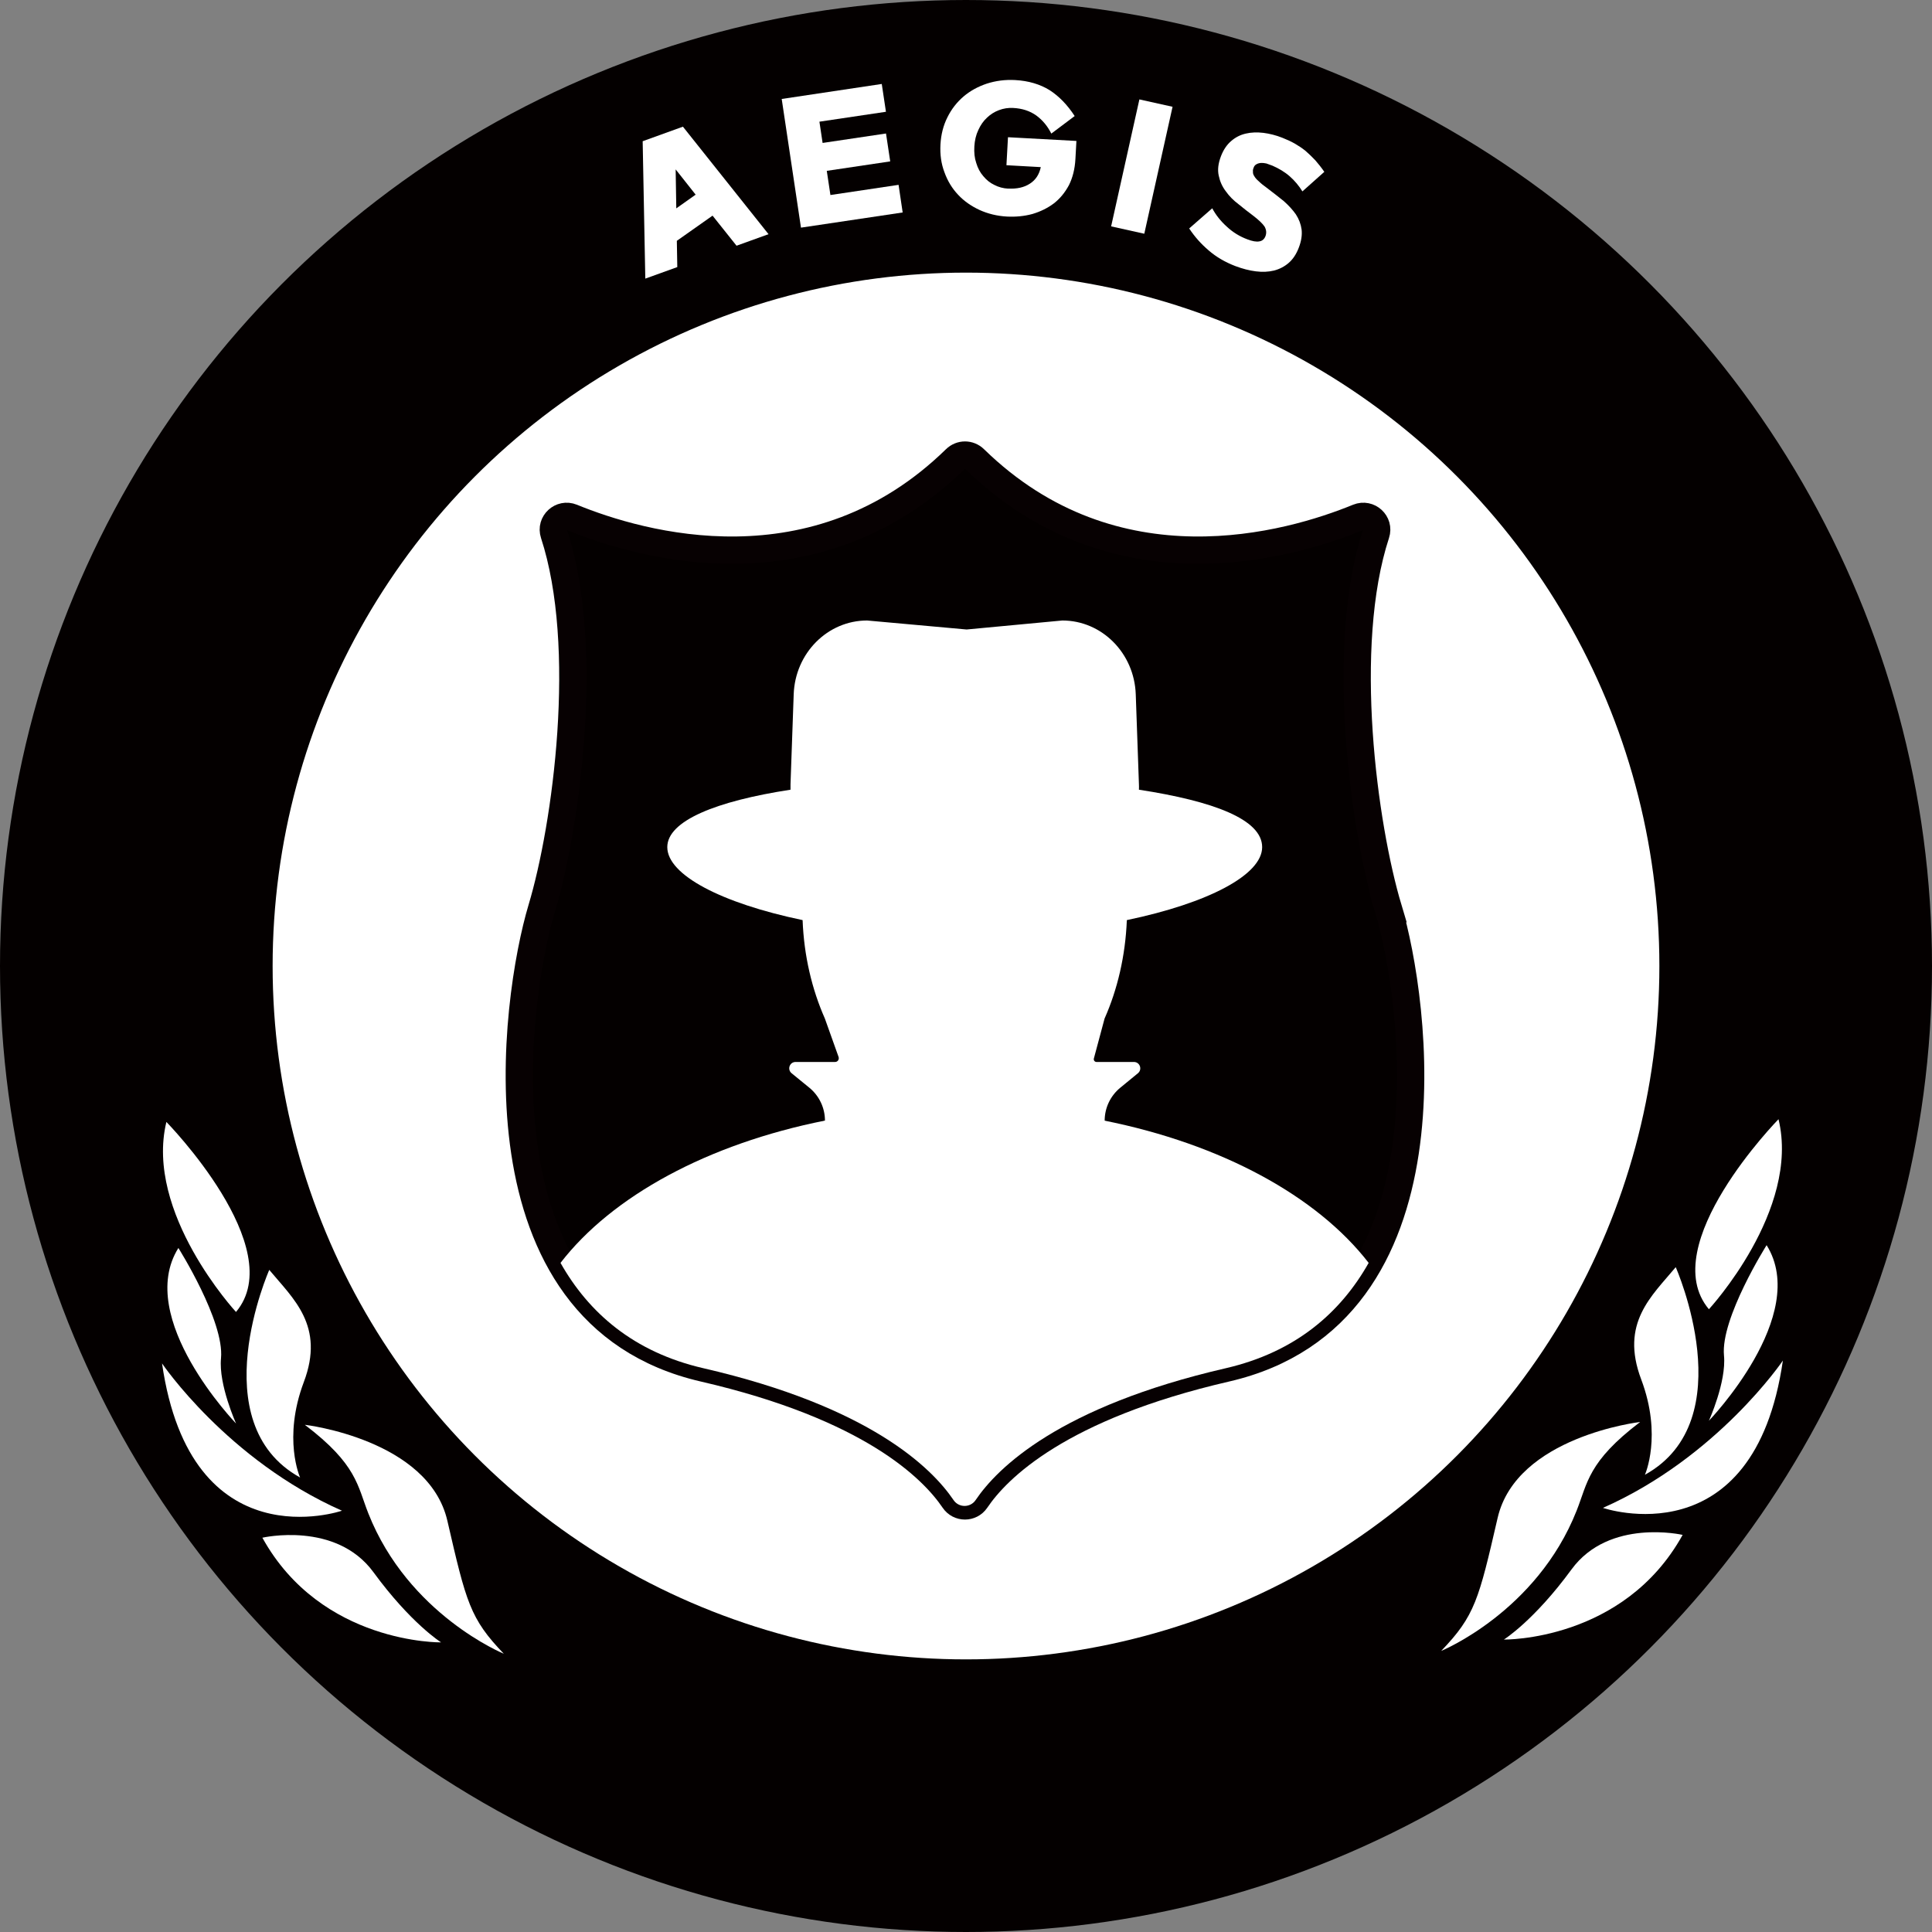 <svg viewBox="0 0 212.6 212.6" xmlns="http://www.w3.org/2000/svg"><rect x="0" y="0" width="212.6" height="212.6" fill="#808080" stroke="none"/><circle cx="106.3" cy="106.3" fill="#fff" r="91.3" stroke="#040000" stroke-miterlimit="10" stroke-width="30"/><circle cx="105.95" cy="106.45" fill="none" r="91.3"/><path d="m71.01 30.66-.29-15.12 4.43-1.6 9.42 11.83-3.52 1.27-2.64-3.31-3.93 2.77.05 2.89zm3.41-7.73 2.13-1.51-2.2-2.78z" fill="#fff"/><path d="m97.5 14.71.46 3.05-6.98 1.04.4 2.66 7.5-1.12.45 3.04-11.19 1.67-2.12-14.16 11.01-1.65.46 3.06-7.32 1.09.35 2.34 6.98-1.04z" fill="#fff"/><path d="m110.94 20.75c.95.05 1.75-.12 2.39-.54.63-.4 1.03-1.01 1.2-1.82l-3.78-.21.17-3.08 7.53.41-.11 1.99c-.06 1.11-.31 2.07-.71 2.87-.44.82-.98 1.48-1.66 2.01-.69.52-1.49.91-2.37 1.17-.89.24-1.83.33-2.8.28-1.09-.06-2.09-.31-3-.72-.93-.43-1.73-.99-2.37-1.68-.66-.7-1.16-1.52-1.5-2.47-.36-.94-.5-1.95-.44-3.06.06-1.09.31-2.09.77-3 .44-.89 1.03-1.65 1.78-2.29.72-.61 1.57-1.08 2.56-1.41.97-.31 2-.45 3.11-.39 1.47.08 2.74.46 3.79 1.11 1.04.67 1.96 1.62 2.76 2.85l-2.57 1.93c-.41-.81-.95-1.47-1.64-1.98-.71-.51-1.56-.79-2.56-.84-.54-.03-1.06.05-1.56.24-.51.19-.94.47-1.32.83-.4.37-.71.82-.95 1.35-.26.54-.4 1.15-.44 1.81-.04.68.02 1.28.21 1.83.17.57.43 1.05.77 1.44.34.41.73.74 1.22.97.46.24.97.38 1.54.41z" fill="#fff"/><path d="m129.03 11.75-3.11 13.97-3.65-.81 3.11-13.97z" fill="#fff"/><path d="m133.39 22.91c.39.73.92 1.41 1.61 2.03.66.62 1.43 1.09 2.27 1.4.55.21.99.29 1.32.22.31-.05.53-.24.66-.56.14-.37.1-.71-.09-1.06-.22-.33-.64-.73-1.25-1.2-.54-.4-1.07-.82-1.61-1.26-.57-.43-1.04-.9-1.41-1.43-.4-.52-.65-1.1-.78-1.73-.14-.63-.06-1.33.25-2.14.27-.7.64-1.25 1.12-1.66.46-.4.99-.68 1.61-.82.59-.14 1.24-.16 1.94-.08.68.09 1.38.26 2.08.54.49.19.94.4 1.37.64.41.24.81.5 1.19.81.36.31.71.66 1.07 1.03.32.37.66.79.99 1.27l-2.41 2.15c-.38-.61-.85-1.18-1.4-1.66-.56-.49-1.21-.87-1.9-1.17-.23-.09-.45-.17-.66-.24-.23-.05-.43-.07-.61-.06-.2.02-.36.07-.48.14-.15.08-.25.19-.31.36-.07.17-.11.32-.08.47-.02.15.03.32.14.48.09.17.26.37.51.58.22.22.53.47.95.77.63.47 1.23.96 1.79 1.4.53.47.98.96 1.33 1.46.34.52.55 1.08.63 1.67.07.61-.03 1.28-.32 2.02-.27.7-.64 1.25-1.1 1.65s-1.02.69-1.61.84c-.62.15-1.28.18-2 .09-.73-.09-1.49-.29-2.26-.58-1.12-.43-2.1-1-2.92-1.71-.84-.71-1.57-1.53-2.16-2.43l2.55-2.23z" fill="#fff"/><path d="m152.78 100c-2.71-9.05-5.43-28.84-1.36-41.26.39-1.19-.8-2.28-1.96-1.81-7.6 3.11-26.79 8.64-42.22-6.42-.59-.58-1.51-.58-2.1 0-15.43 15.06-34.62 9.53-42.22 6.42-1.16-.47-2.35.62-1.96 1.81 4.07 12.43 1.36 32.22-1.36 41.26-2.97 9.91-7.93 44.61 17.84 50.56 18.34 4.23 25.14 10.98 27.53 14.51.58.86 1.85.86 2.43 0 2.39-3.54 9.19-10.28 27.53-14.51 25.78-5.95 20.82-40.65 17.84-50.56z" fill="#040000" stroke="#070102" stroke-miterlimit="10" stroke-width="3"/><g fill="#fff"><path d="m121.56 123.31c0-1.4.63-2.72 1.71-3.61l1.95-1.6c.51-.42.21-1.24-.44-1.24h-4.12c-.2 0-.34-.19-.29-.38l1.18-4.4c1.42-3.2 2.29-6.89 2.45-10.83 8.96-1.87 14.89-4.98 14.89-8.03s-5.35-5.06-13.56-6.32c0-.2.02-.4 0-.6l-.35-9.9c-.16-4.53-3.73-8.12-8.08-8.12l-10.53.99-10.95-.99c-4.35 0-7.92 3.59-8.08 8.12l-.35 9.9v.6c-8.21 1.26-13.56 3.43-13.56 6.32 0 3.05 5.93 6.16 14.89 8.03.15 3.94 1.03 7.62 2.45 10.83l1.51 4.23c.09.27-.1.55-.38.55h-4.35c-.66 0-.95.82-.44 1.24l1.96 1.6c1.08.89 1.71 2.21 1.71 3.61-12.88 2.57-23.41 8.29-29.1 15.66 3.09 5.47 8.03 9.82 15.72 11.59 18.34 4.23 25.14 10.98 27.53 14.51.58.86 1.85.86 2.43 0 2.39-3.54 9.19-10.28 27.53-14.51 7.69-1.78 12.63-6.12 15.72-11.59-5.69-7.36-16.21-13.08-29.1-15.66z"/><path d="m195.71 123.16s-13.59 13.87-7.66 20.91c0 0 10.08-10.9 7.66-20.91z"/><path d="m181.01 162.28s1.93-4.28-.41-10.49c-2.35-6.21 1.17-9.18 3.8-12.35 0 0 7.45 16.84-3.38 22.84z"/><path d="m194.4 137.02s-5.08 8.05-4.69 12.14c.28 2.9-1.66 7.18-1.66 7.18s11.18-11.59 6.35-19.32z"/><path d="m196.19 149.72s-7.18 10.63-19.8 16.21c0 0 16.63 5.73 19.8-16.21z"/><path d="m180.46 156.48s-13.59 1.59-15.66 10.56-2.49 10.76-6.21 14.63c0 0 10.5-4.29 14.91-15.45 1.2-3.03 1.24-5.38 6.97-9.73z"/><path d="m185.15 168.9s-8.07-1.86-12.21 3.79c-4.14 5.66-7.45 7.73-7.45 7.73s13.18.21 19.67-11.52z"/><path d="m18.31 123.46s13.59 13.87 7.66 20.91c0 0-10.08-10.9-7.66-20.91z"/><path d="m33.02 162.58s-1.93-4.28.41-10.49c2.35-6.21-1.17-9.18-3.8-12.35 0 0-7.45 16.84 3.38 22.84z"/><path d="m19.63 137.33s5.08 8.05 4.69 12.14c-.28 2.9 1.66 7.18 1.66 7.18s-11.18-11.59-6.35-19.32z"/><path d="m17.83 150.03s7.18 10.63 19.8 16.21c0 0-16.63 5.73-19.8-16.21z"/><path d="m33.57 156.79s13.59 1.59 15.66 10.56 2.49 10.76 6.21 14.63c0 0-10.5-4.29-14.91-15.45-1.2-3.03-1.24-5.38-6.97-9.73z"/><path d="m28.88 169.21s8.07-1.86 12.21 3.79c4.14 5.66 7.45 7.73 7.45 7.73s-13.18.21-19.67-11.52z"/></g></svg>